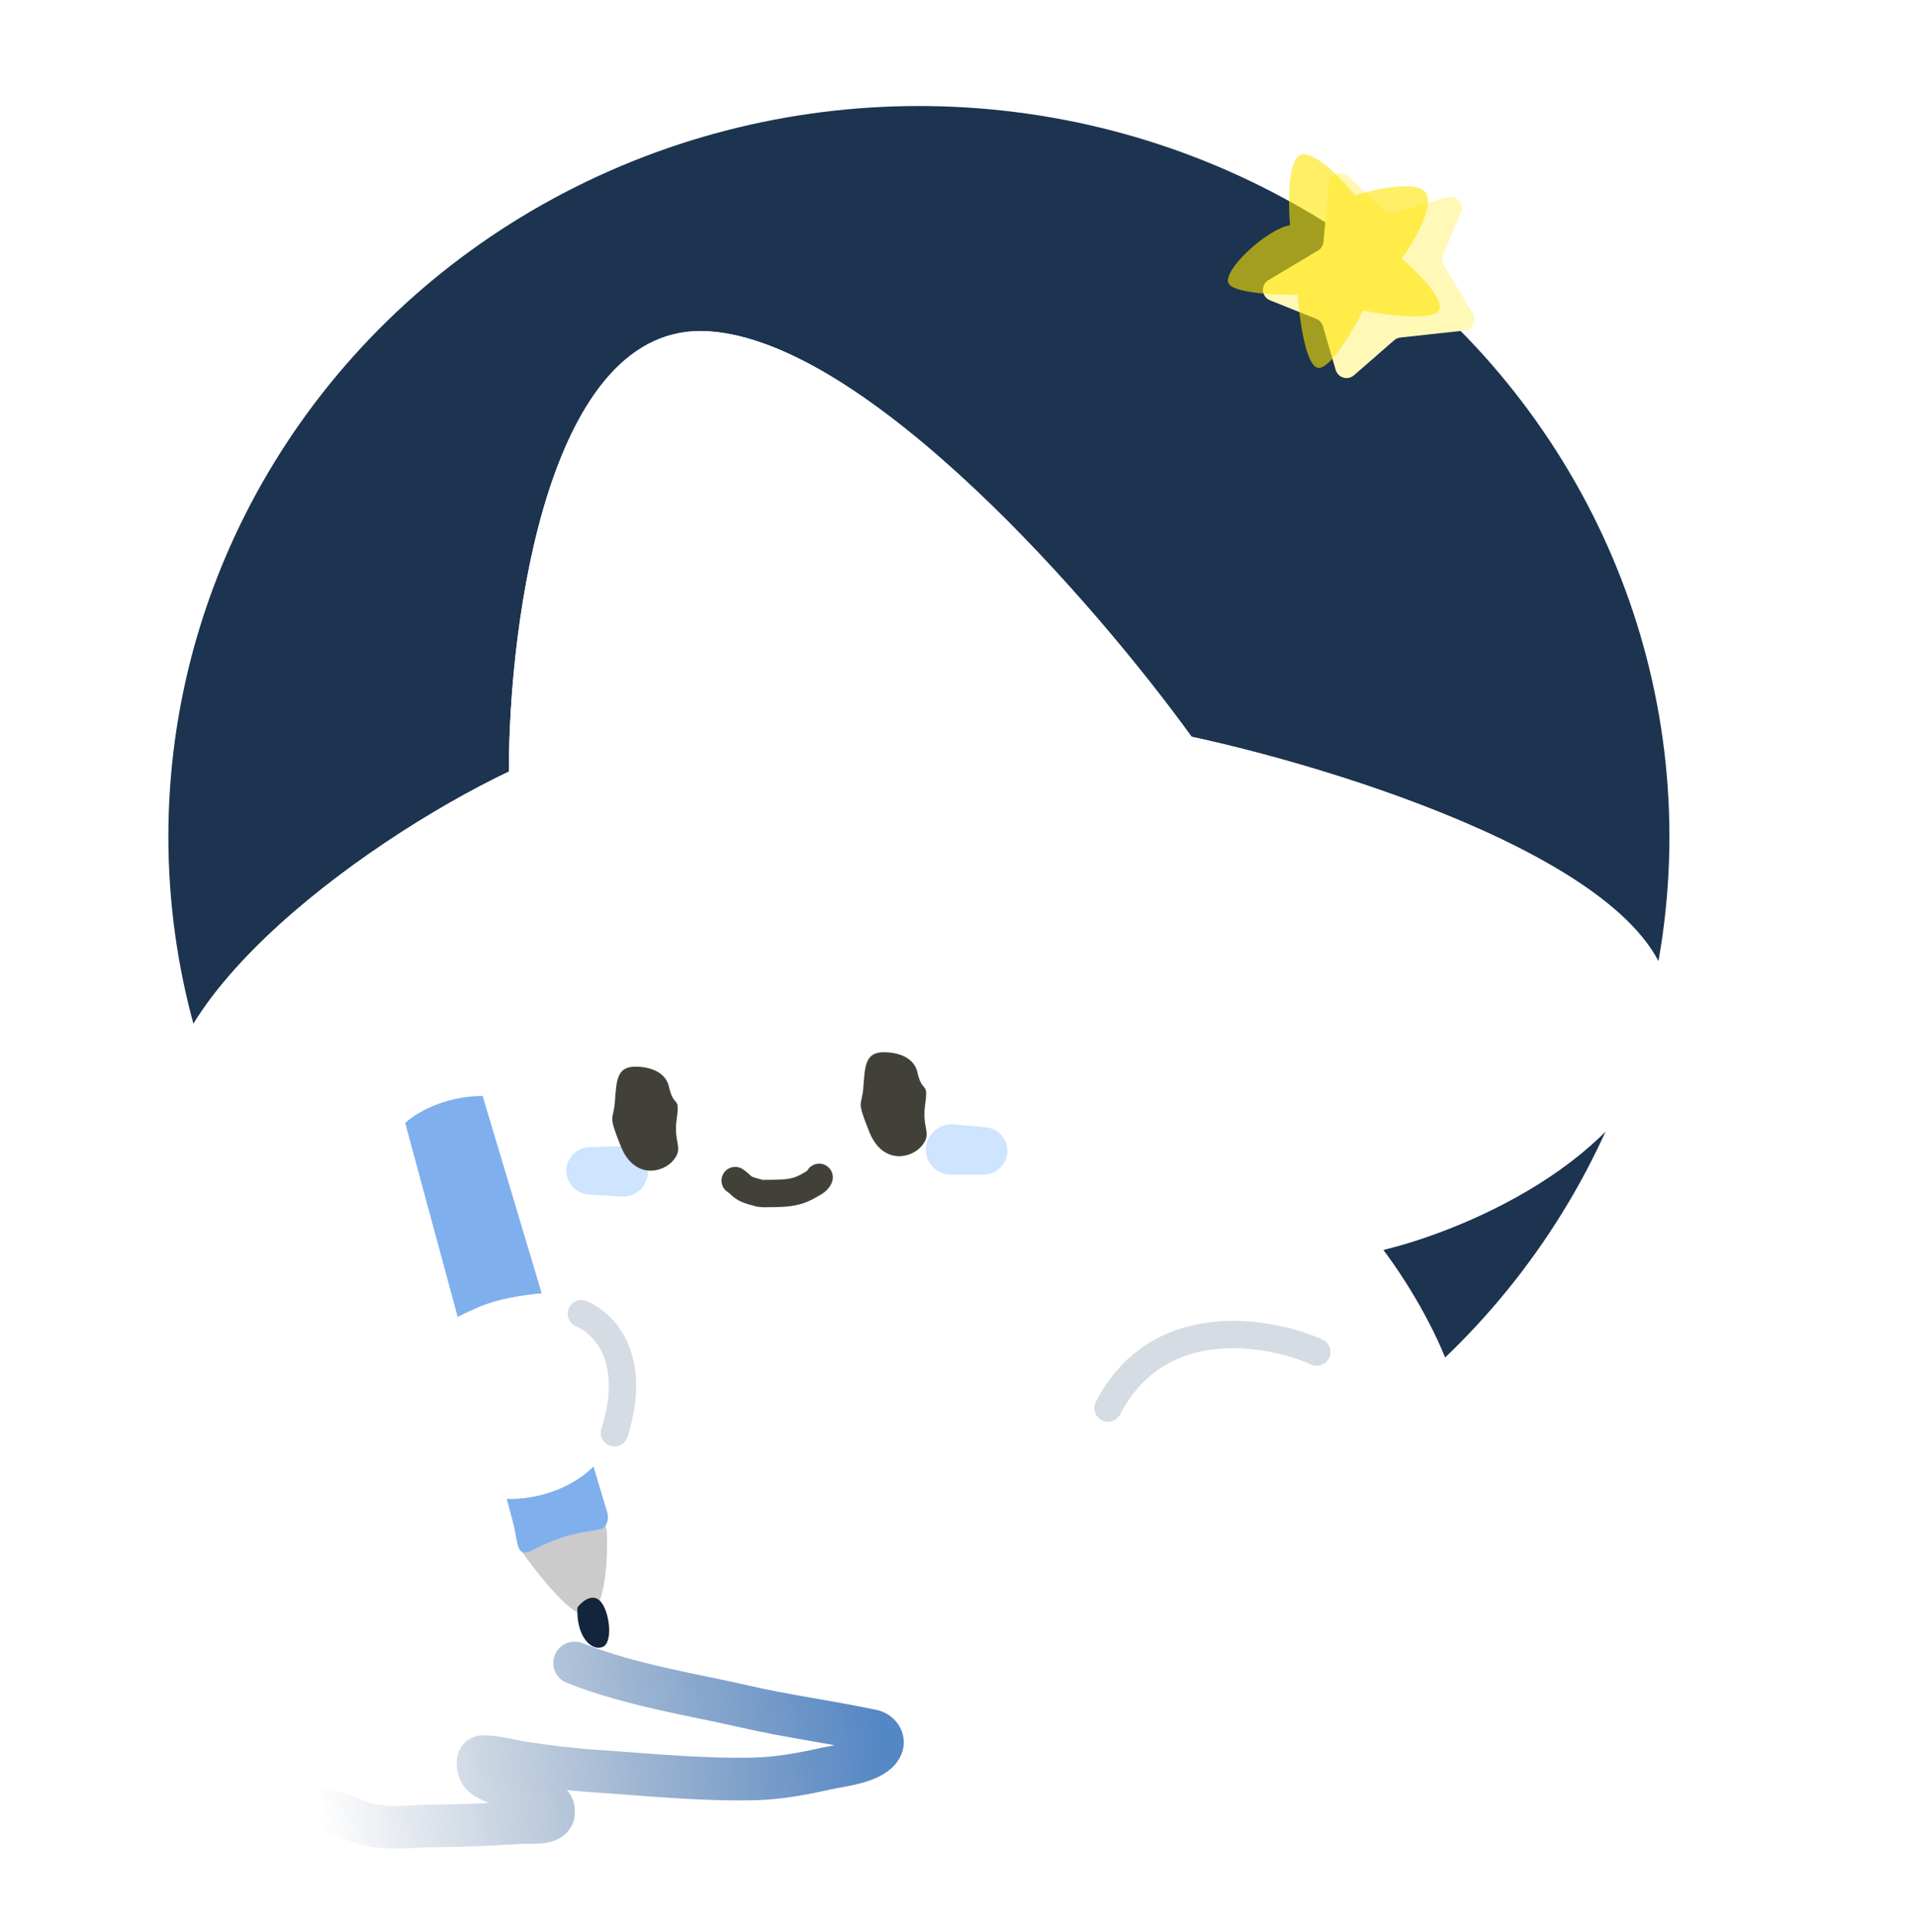 <svg width="120" height="121" viewBox="0 0 120 121" fill="none" xmlns="http://www.w3.org/2000/svg">
<mask id="mask0_3285_46445" style="mask-type:alpha" maskUnits="userSpaceOnUse" x="8" y="-3" width="104" height="97">
<path d="M70.123 67.278L17.327 62.86L9.646 69.33L8.997 24.785L49.107 -2.765L98.957 11.79L111.002 67.278L85.3 93.532L75.249 88.72L70.123 67.278Z" fill="#D9D9D9"/>
</mask>
<g mask="url(#mask0_3285_46445)">
<ellipse cx="57.551" cy="52.399" rx="47.006" ry="45.759" fill="#1C3450"/>
</g>
<path d="M44.37 20.748C34.37 20.113 31.87 38.869 31.87 48.326C22.463 52.818 7.73 63.67 10.647 71.934C12.981 78.546 22.769 78.923 27.371 78.285C26.671 81.11 27.08 85.406 27.371 87.2L29.178 92.645L43.609 91.673L66.556 92.645L90.103 93.563C94.071 90.309 89.441 82.022 86.63 78.285C91.987 76.996 103.059 72.274 104.487 63.703C105.916 55.131 85.175 48.425 74.627 46.144C68.708 37.943 54.37 21.383 44.37 20.748Z" fill="white"/>
<g style="mix-blend-mode:plus-lighter" filter="url(#filter0_f_3285_46445)">
<path d="M44.37 20.748C34.37 20.113 31.87 38.869 31.87 48.326C22.463 52.818 7.73 63.67 10.647 71.934C12.981 78.546 22.769 78.923 27.371 78.285C26.671 81.11 27.08 85.406 27.371 87.2L29.178 92.645L43.609 91.673L66.556 92.645L90.103 93.563C94.071 90.309 89.441 82.022 86.63 78.285C91.987 76.996 103.059 72.274 104.487 63.703C105.916 55.131 85.175 48.425 74.627 46.144C68.708 37.943 54.37 21.383 44.37 20.748Z" fill="white"/>
</g>
<g filter="url(#filter1_f_3285_46445)">
<path d="M35.989 104.158C39.514 105.563 43.551 106.168 46.592 106.874C49.254 107.492 51.965 107.839 54.633 108.407C55.062 108.498 55.406 108.946 55.219 109.378C54.792 110.361 52.734 110.557 51.87 110.748C50.371 111.08 48.831 111.38 47.289 111.418C43.914 111.502 40.473 111.142 37.109 110.917C35.678 110.821 34.249 110.629 32.83 110.422C32.003 110.302 31.119 110.024 30.277 110.024C29.838 110.024 29.92 110.561 29.994 110.833C30.116 111.286 30.675 111.499 31.066 111.665C31.881 112.011 32.75 112.33 33.601 112.576C34.177 112.743 34.789 112.928 34.655 113.632C34.532 114.282 33.206 114.122 32.793 114.145C30.964 114.248 29.181 114.357 27.348 114.357C25.842 114.357 23.904 114.676 22.471 114.091C21.233 113.586 19.789 113.088 18.451 112.951C17.917 112.896 17.153 112.776 16.7 112.51" stroke="url(#paint0_linear_3285_46445)" stroke-width="2.672" stroke-linecap="round"/>
</g>
<path d="M36.161 101.008C35.077 100.38 33.406 98.218 32.706 97.215C32.588 95.767 37.958 92.978 38.018 96.153C38.078 99.328 37.517 101.791 36.161 101.008Z" fill="#CBCBCB"/>
<path d="M37.543 100.234C37.041 99.791 36.415 100.346 36.165 100.679C36.081 102.421 36.97 103.406 37.711 103.167C38.452 102.928 38.171 100.789 37.543 100.234Z" fill="#12253C"/>
<path d="M30.228 68.642C27.712 68.663 25.947 69.784 25.379 70.342C27.495 78.151 31.812 94.097 32.144 95.409C32.475 96.721 32.291 97.656 33.45 97.045C35.869 95.773 37.429 95.96 37.779 95.695C38.129 95.43 38.097 94.953 38.038 94.747L30.228 68.642Z" fill="#7FB0ED"/>
<path d="M38.481 89.74C36.727 95.195 26.128 95.756 26.127 88.351C26.127 86.255 26.232 85.145 26.985 84.016C27.842 82.73 29.038 82.308 29.835 81.941C31.185 81.319 32.964 81.103 33.842 81.016C37.018 81.016 40.075 84.785 38.481 89.74Z" fill="white"/>
<g style="mix-blend-mode:plus-lighter" filter="url(#filter2_f_3285_46445)">
<path d="M69.396 88.196C72.516 82.134 79.415 83.329 82.474 84.684C85.228 89.465 91.363 90.803 90.216 93.452C88.687 95.191 80.703 97.77 76.555 98.115C71.369 98.546 65.496 95.774 69.396 88.196Z" fill="white"/>
</g>
<path d="M69.396 88.196C72.516 82.134 79.415 83.329 82.474 84.684C85.228 89.465 91.363 90.803 90.216 93.452C88.687 95.191 80.703 97.77 76.555 98.115C71.369 98.546 65.496 95.774 69.396 88.196Z" fill="white"/>
<g style="mix-blend-mode:plus-lighter" filter="url(#filter3_f_3285_46445)">
<path d="M38.481 89.74C36.727 95.195 26.128 95.756 26.127 88.351C26.127 86.255 26.232 85.145 26.985 84.016C27.842 82.73 29.038 82.308 29.835 81.941C31.185 81.319 32.964 81.103 33.842 81.016C37.018 81.016 40.075 84.785 38.481 89.74Z" fill="white"/>
</g>
<path d="M82.474 84.684C79.414 83.329 72.516 82.134 69.395 88.196" stroke="#D5DCE4" stroke-width="1.714" stroke-linecap="round"/>
<path d="M38.482 89.74C39.728 85.867 38.519 83.241 36.414 82.28" stroke="#D5DCE4" stroke-width="1.714" stroke-linecap="round"/>
<path d="M46.044 73.944C46.502 74.232 46.383 74.449 47.419 74.691C47.66 74.782 47.907 74.753 48.148 74.752C48.715 74.749 49.289 74.75 49.842 74.609C50.287 74.495 50.659 74.273 51.064 74.03C51.13 73.99 51.28 73.846 51.304 73.74" stroke="#424139" stroke-width="1.714" stroke-linecap="round"/>
<path d="M40.206 72.38C39.892 71.996 39.417 71.778 38.92 71.793L36.91 71.849C36.487 71.861 36.089 72.054 35.817 72.379C35.39 72.888 35.355 73.619 35.733 74.163L35.746 74.182C36.007 74.556 36.425 74.791 36.881 74.819L38.925 74.947C39.369 74.975 39.805 74.81 40.122 74.496C40.688 73.933 40.738 73.034 40.236 72.418L40.206 72.38Z" fill="#CEE4FF"/>
<path d="M58.433 70.925C58.771 70.562 59.259 70.376 59.755 70.422L61.757 70.609C62.178 70.649 62.562 70.867 62.811 71.208C63.204 71.744 63.189 72.476 62.775 72.994L62.76 73.012C62.475 73.369 62.043 73.576 61.586 73.575L59.537 73.57C59.092 73.569 58.668 73.376 58.374 73.042C57.846 72.444 57.858 71.544 58.4 70.961L58.433 70.925Z" fill="#CEE4FF"/>
<path d="M57.453 67.151C57.197 66.017 55.792 65.856 55.121 65.917C54.185 66.028 54.165 66.863 54.072 68.102C53.978 69.34 53.603 68.812 54.447 70.9C55.291 72.987 57.101 72.559 57.747 71.754C58.393 70.948 57.724 70.707 57.943 69.176C58.163 67.645 57.773 68.57 57.453 67.151Z" fill="#424139"/>
<path d="M41.893 68.056C41.636 66.921 40.231 66.76 39.561 66.821C38.625 66.933 38.605 67.767 38.511 69.006C38.417 70.244 38.042 69.716 38.886 71.804C39.731 73.891 41.541 73.464 42.186 72.658C42.832 71.853 42.164 71.612 42.383 70.081C42.602 68.549 42.213 69.474 41.893 68.056Z" fill="#424139"/>
<path d="M82.89 15.149L83.231 11.477C83.286 10.887 83.995 10.619 84.426 11.025L86.654 13.12C86.835 13.291 87.093 13.354 87.333 13.287L90.649 12.359C91.222 12.198 91.727 12.771 91.496 13.32L90.382 15.955C90.294 16.163 90.311 16.401 90.426 16.595L92.237 19.634C92.502 20.079 92.218 20.649 91.704 20.705L87.707 21.141C87.563 21.157 87.427 21.216 87.317 21.312L84.803 23.503C84.412 23.845 83.798 23.665 83.653 23.166L82.855 20.431C82.794 20.221 82.64 20.051 82.437 19.97L79.547 18.812C79 18.593 78.941 17.842 79.447 17.541L82.546 15.694C82.741 15.578 82.869 15.376 82.89 15.149Z" fill="#FFF8B7"/>
<g style="mix-blend-mode:plus-lighter" filter="url(#filter4_f_3285_46445)">
<path d="M81.586 9.661C80.653 9.727 80.67 12.65 80.795 14.104C79.264 14.384 76.519 16.994 76.952 17.759C77.298 18.37 79.976 18.479 81.272 18.458C81.374 19.913 81.767 22.865 82.523 23.034C83.278 23.202 84.737 20.713 85.372 19.448C86.885 19.745 89.96 20.143 90.153 19.355C90.346 18.568 88.663 16.927 87.797 16.204C88.508 15.21 89.811 13.002 89.337 12.124C88.862 11.245 86.158 11.828 84.866 12.23C84.161 11.346 82.518 9.596 81.586 9.661Z" fill="#FFE500" fill-opacity="0.6"/>
</g>
<defs>
<filter id="filter0_f_3285_46445" x="5.129" y="15.589" width="104.571" height="83.116" filterUnits="userSpaceOnUse" color-interpolation-filters="sRGB">
<feFlood flood-opacity="0" result="BackgroundImageFix"/>
<feBlend mode="normal" in="SourceGraphic" in2="BackgroundImageFix" result="shape"/>
<feGaussianBlur stdDeviation="2.571" result="effect1_foregroundBlur_3285_46445"/>
</filter>
<filter id="filter1_f_3285_46445" x="14.028" y="101.486" width="43.915" height="15.629" filterUnits="userSpaceOnUse" color-interpolation-filters="sRGB">
<feFlood flood-opacity="0" result="BackgroundImageFix"/>
<feBlend mode="normal" in="SourceGraphic" in2="BackgroundImageFix" result="shape"/>
<feGaussianBlur stdDeviation="0.668" result="effect1_foregroundBlur_3285_46445"/>
</filter>
<filter id="filter2_f_3285_46445" x="66.414" y="81.873" width="25.657" height="18" filterUnits="userSpaceOnUse" color-interpolation-filters="sRGB">
<feFlood flood-opacity="0" result="BackgroundImageFix"/>
<feBlend mode="normal" in="SourceGraphic" in2="BackgroundImageFix" result="shape"/>
<feGaussianBlur stdDeviation="0.857" result="effect1_foregroundBlur_3285_46445"/>
</filter>
<filter id="filter3_f_3285_46445" x="24.413" y="79.301" width="16.218" height="16.285" filterUnits="userSpaceOnUse" color-interpolation-filters="sRGB">
<feFlood flood-opacity="0" result="BackgroundImageFix"/>
<feBlend mode="normal" in="SourceGraphic" in2="BackgroundImageFix" result="shape"/>
<feGaussianBlur stdDeviation="0.857" result="effect1_foregroundBlur_3285_46445"/>
</filter>
<filter id="filter4_f_3285_46445" x="71.718" y="4.472" width="23.638" height="23.758" filterUnits="userSpaceOnUse" color-interpolation-filters="sRGB">
<feFlood flood-opacity="0" result="BackgroundImageFix"/>
<feBlend mode="normal" in="SourceGraphic" in2="BackgroundImageFix" result="shape"/>
<feGaussianBlur stdDeviation="2.594" result="effect1_foregroundBlur_3285_46445"/>
</filter>
<linearGradient id="paint0_linear_3285_46445" x1="19.933" y1="113.673" x2="55.271" y2="109.301" gradientUnits="userSpaceOnUse">
<stop stop-color="#557194" stop-opacity="0"/>
<stop offset="1" stop-color="#5487C5"/>
</linearGradient>
</defs>
</svg>
